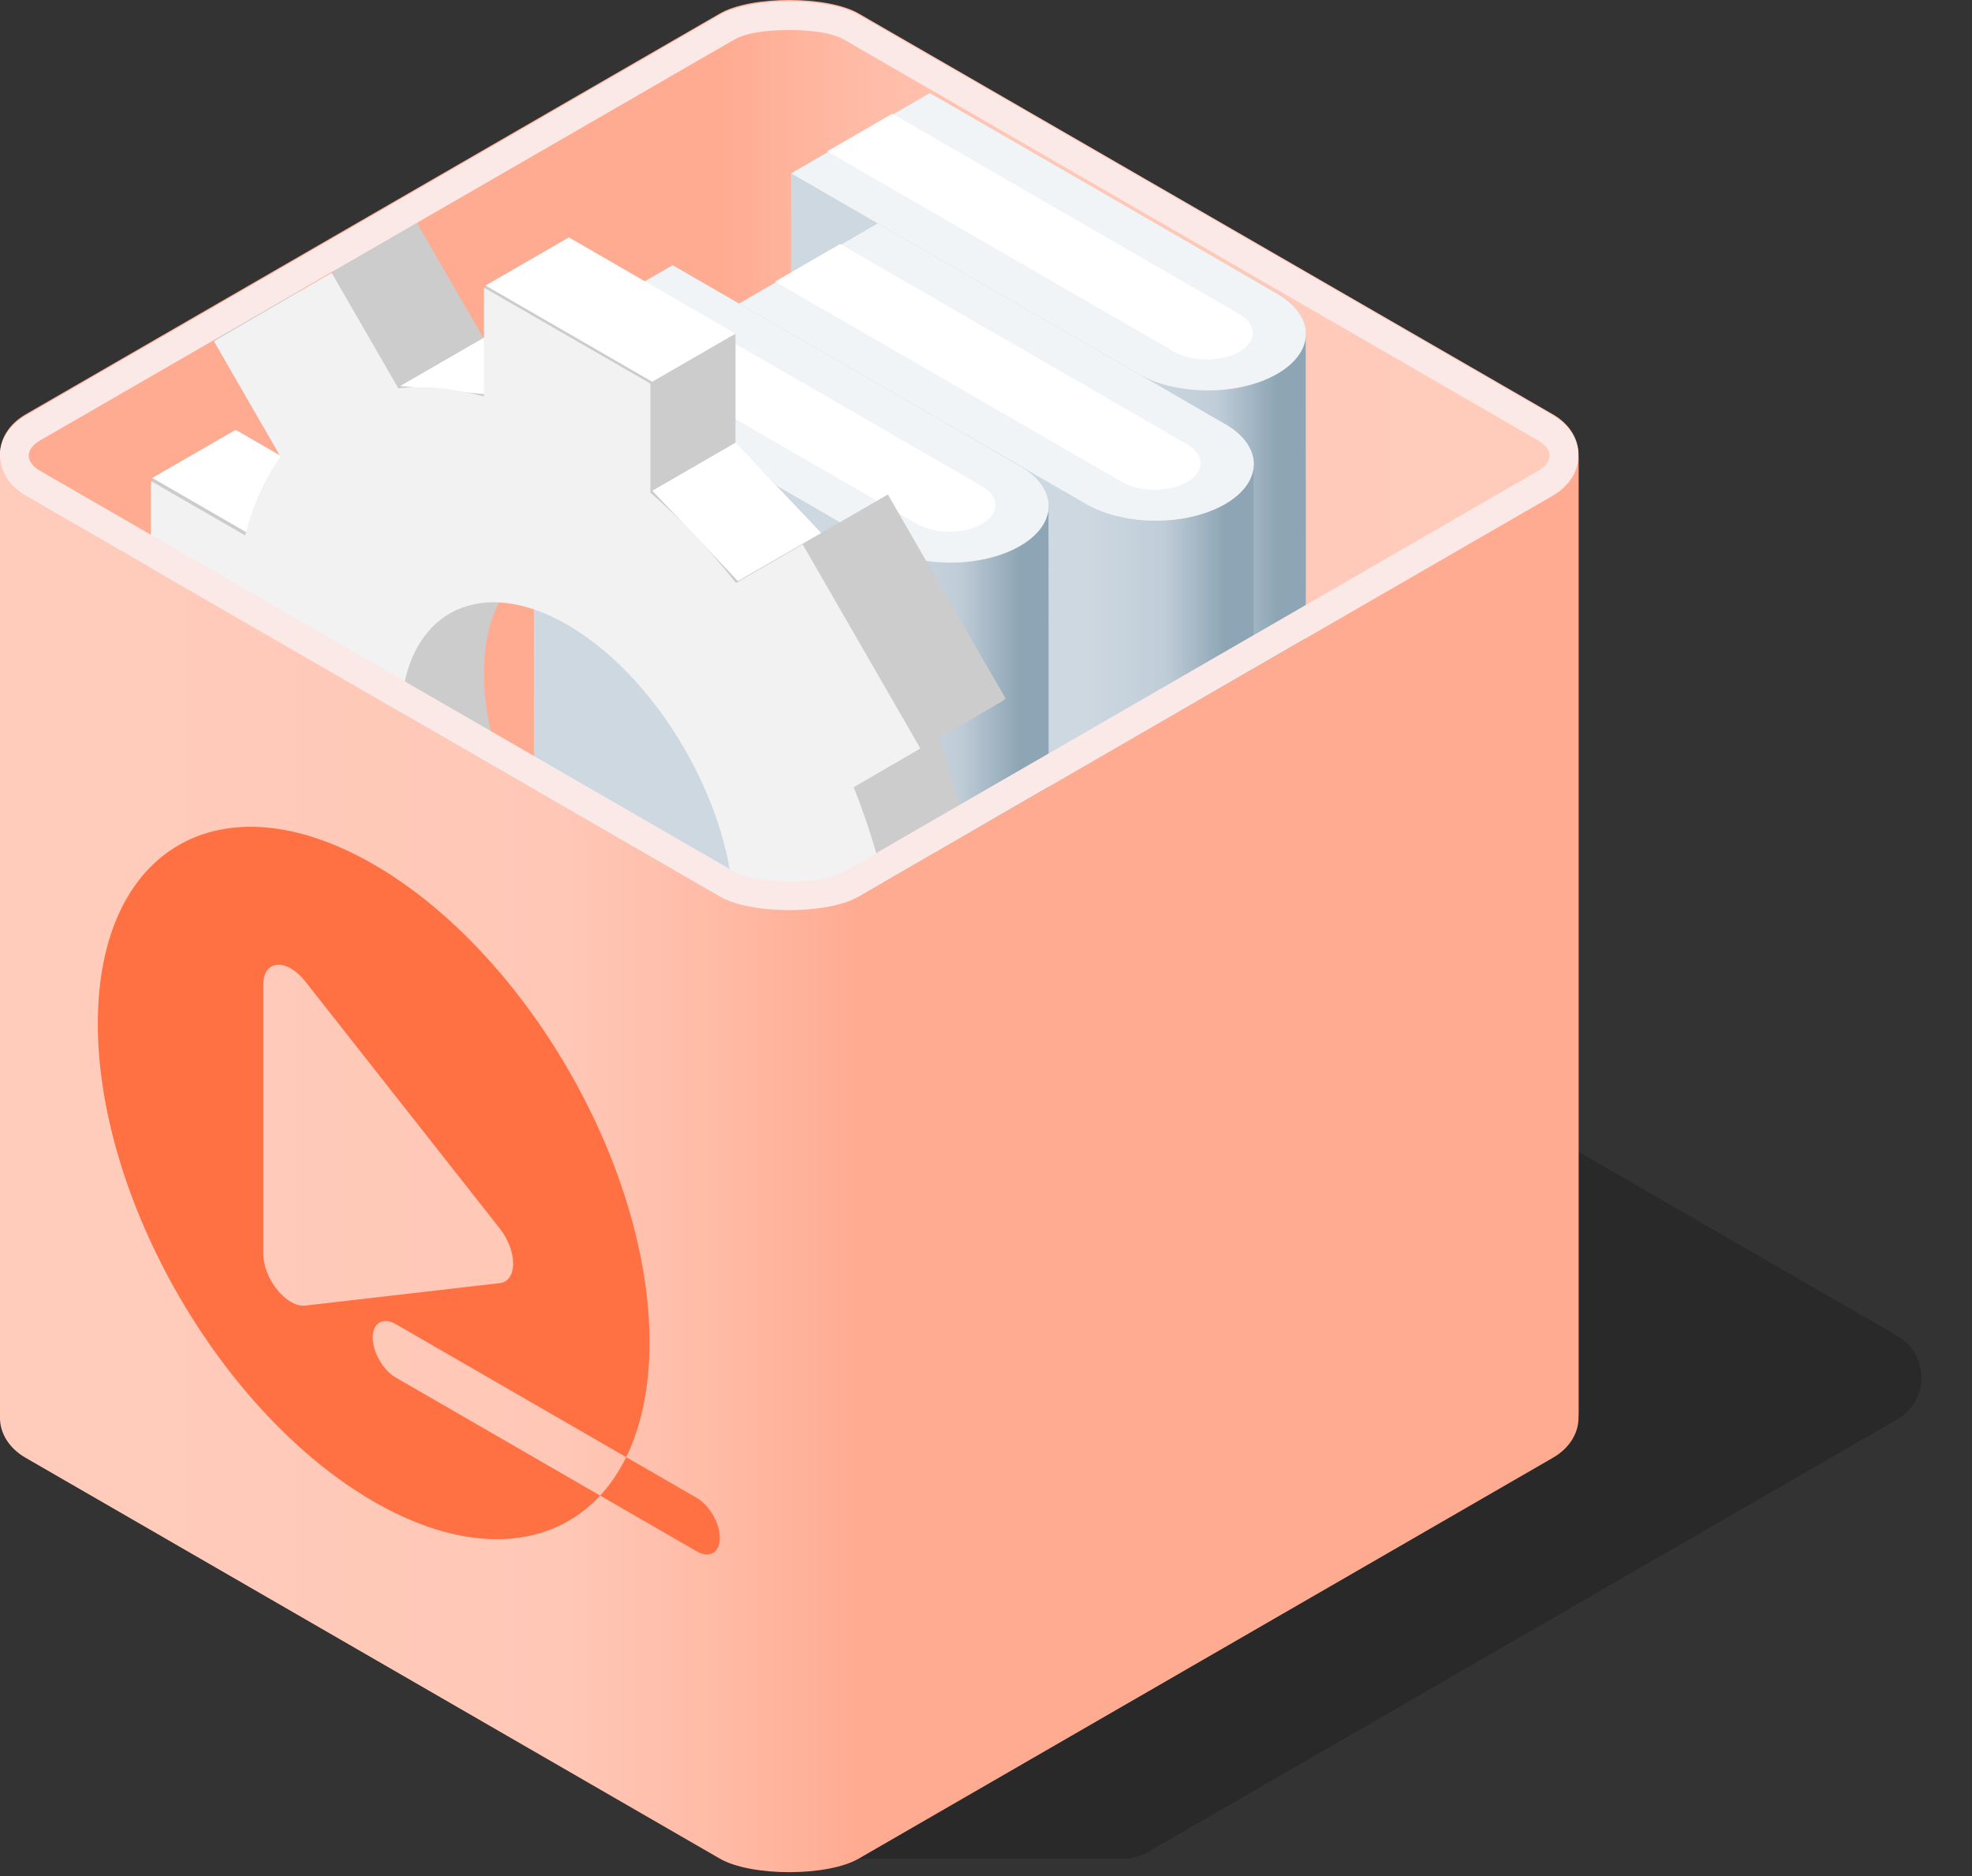 <?xml version="1.0" encoding="UTF-8" standalone="no"?>
<!DOCTYPE svg PUBLIC "-//W3C//DTD SVG 1.1//EN" "http://www.w3.org/Graphics/SVG/1.1/DTD/svg11.dtd">
<svg width="100%" height="100%" viewBox="0 0 205 195" version="1.1" xmlns="http://www.w3.org/2000/svg" xmlns:xlink="http://www.w3.org/1999/xlink" xml:space="preserve" xmlns:serif="http://www.serif.com/" style="fill-rule:evenodd;clip-rule:evenodd;stroke-linejoin:round;stroke-miterlimit:2;">
    <rect x="0" y="0" width="205" height="195" fill="#333333" stroke="none"/>
    <g transform="matrix(1,0,0,1,-913.879,-1777.64)">
        <g id="Package-deep-orange-light" serif:id="Package deep orange light" transform="matrix(1,0,0,1,131.179,1724.06)">
            <g transform="matrix(1,0,0,1,-1040.5,-1365.7)">
                <path d="M1912.47,1612.47C1912.47,1612.47 1934.32,1612.47 1940,1612.47C1940.88,1612.47 1941.74,1612.24 1942.5,1611.8C1950.78,1607.02 2001.16,1577.94 2020.44,1566.8C2021.99,1565.91 2022.94,1564.26 2022.94,1562.47C2022.94,1560.69 2021.99,1559.04 2020.44,1558.14C2008.05,1550.99 1984.64,1537.47 1984.64,1537.47L1984.64,1556.37C1984.64,1565.31 1979.88,1573.56 1972.14,1578.02C1951.48,1589.95 1912.47,1612.47 1912.47,1612.47Z" style="fill-opacity:0.2;"/>
            </g>
            <g transform="matrix(1,0,0,-1,366.782,363.315)">
                <path d="M580.013,162.425L580.014,162.5L580.014,262.5C580.014,264.071 579.126,265.641 577.35,266.667C562.917,275 519.615,300 505.181,308.333C501.936,310.207 493.993,310.207 490.748,308.333C476.314,300 433.013,275 418.579,266.667C416.803,265.641 415.915,264.071 415.915,262.5L415.915,162.5C415.915,164.071 416.803,165.641 418.579,166.667C433.013,175 476.314,200 490.748,208.333C493.993,210.207 501.936,210.207 505.181,208.333C519.615,200 562.917,175 577.35,166.667C579.154,165.625 580.042,164.021 580.013,162.425ZM415.916,162.425L415.915,162.5L415.916,162.425ZM580.012,162.353C580.012,162.353 580.008,162.278 580.008,162.278L580.012,162.353ZM415.921,162.278L415.917,162.353C415.917,162.353 415.921,162.278 415.921,162.278ZM580.004,162.206C580.004,162.206 579.997,162.131 579.997,162.131L580.004,162.206ZM415.932,162.131L415.925,162.206C415.925,162.206 415.932,162.131 415.932,162.131ZM579.991,162.059C579.991,162.059 579.982,161.984 579.982,161.984L579.991,162.059ZM415.948,161.984L415.938,162.059C415.938,162.059 415.948,161.984 415.948,161.984ZM579.973,161.912C579.973,161.912 579.961,161.838 579.961,161.838L579.973,161.912ZM415.968,161.838L415.956,161.912C415.956,161.912 415.968,161.838 415.968,161.838ZM579.949,161.766C579.949,161.766 579.935,161.692 579.935,161.692L579.949,161.766ZM415.994,161.692L415.98,161.766C415.98,161.766 415.994,161.692 415.994,161.692ZM579.921,161.62C579.921,161.62 579.903,161.546 579.903,161.546L579.921,161.62ZM416.026,161.546L416.009,161.62C416.009,161.62 416.026,161.546 416.026,161.546ZM579.887,161.475C579.887,161.475 579.867,161.401 579.867,161.401L579.887,161.475ZM416.062,161.401L416.042,161.475C416.042,161.475 416.062,161.401 416.062,161.401ZM579.848,161.331C579.848,161.331 579.825,161.257 579.825,161.257L579.848,161.331ZM416.104,161.257L416.081,161.331C416.081,161.331 416.104,161.257 416.104,161.257ZM579.804,161.187C579.804,161.187 579.778,161.114 579.778,161.114L579.804,161.187ZM416.151,161.114L416.126,161.187C416.126,161.187 416.151,161.114 416.151,161.114ZM579.754,161.044C579.754,161.044 579.726,160.972 579.726,160.972L579.754,161.044ZM416.203,160.972L416.175,161.044C416.175,161.044 416.203,160.972 416.203,160.972ZM579.7,160.902C579.7,160.902 579.669,160.83 579.669,160.83L579.7,160.902ZM416.26,160.83L416.23,160.902C416.23,160.902 416.26,160.83 416.26,160.83ZM579.64,160.762C579.64,160.762 579.606,160.69 579.606,160.69L579.64,160.762ZM416.323,160.69L416.289,160.762C416.289,160.762 416.323,160.69 416.323,160.69ZM579.575,160.622C579.575,160.622 579.539,160.552 579.539,160.552L579.575,160.622ZM416.391,160.552L416.355,160.622C416.355,160.622 416.391,160.552 416.391,160.552ZM579.504,160.484C579.504,160.484 579.466,160.414 579.466,160.414L579.504,160.484ZM416.464,160.414L416.425,160.484C416.425,160.484 416.464,160.414 416.464,160.414ZM579.429,160.347C579.429,160.347 579.388,160.278 579.388,160.278L579.429,160.347ZM416.542,160.278L416.5,160.347C416.5,160.347 416.542,160.278 416.542,160.278ZM579.348,160.212C579.348,160.212 579.304,160.143 579.304,160.143L579.348,160.212ZM416.625,160.143L416.581,160.212C416.581,160.212 416.625,160.143 416.625,160.143ZM579.262,160.079C579.262,160.079 579.215,160.01 579.215,160.01L579.262,160.079ZM416.714,160.01L416.667,160.079C416.667,160.079 416.714,160.01 416.714,160.01ZM579.171,159.947C579.171,159.947 579.122,159.879 579.122,159.879L579.171,159.947ZM416.808,159.879L416.758,159.947C416.758,159.947 416.808,159.879 416.808,159.879ZM579.075,159.816C579.075,159.816 579.023,159.75 579.023,159.75L579.075,159.816ZM416.907,159.75L416.854,159.816C416.854,159.816 416.907,159.75 416.907,159.75ZM578.974,159.688C578.974,159.688 578.918,159.622 578.918,159.622L578.974,159.688ZM417.011,159.622L416.956,159.688C416.956,159.688 417.011,159.622 417.011,159.622ZM578.867,159.562C578.867,159.562 578.809,159.497 578.809,159.497L578.867,159.562ZM417.121,159.497L417.062,159.562C417.062,159.562 417.121,159.497 417.121,159.497ZM578.755,159.438C578.755,159.438 578.694,159.374 578.694,159.374L578.755,159.438ZM417.236,159.374L417.174,159.438C417.174,159.438 417.236,159.374 417.236,159.374ZM578.638,159.316C578.638,159.316 578.573,159.253 578.573,159.253L578.638,159.316ZM417.356,159.253L417.291,159.316C417.291,159.316 417.356,159.253 417.356,159.253ZM578.516,159.196C578.516,159.196 578.448,159.134 578.448,159.134L578.516,159.196ZM417.481,159.134L417.413,159.196C417.413,159.196 417.481,159.134 417.481,159.134ZM578.388,159.079C578.388,159.079 578.317,159.017 578.317,159.017L578.388,159.079ZM417.612,159.017L417.541,159.079C417.541,159.079 417.612,159.017 417.612,159.017ZM578.256,158.964C578.256,158.964 578.181,158.903 578.181,158.903L578.256,158.964ZM417.749,158.903L417.674,158.964C417.674,158.964 417.749,158.903 417.749,158.903ZM578.118,158.852C578.118,158.852 578.038,158.791 578.038,158.791L578.118,158.852ZM417.891,158.791L417.811,158.852C417.811,158.852 417.891,158.791 417.891,158.791ZM577.975,158.742C577.975,158.742 577.89,158.682 577.89,158.682L577.975,158.742ZM418.039,158.682L417.955,158.742C417.955,158.742 418.039,158.682 418.039,158.682ZM577.826,158.636C577.826,158.636 577.734,158.573 577.734,158.573L577.826,158.636ZM418.195,158.574L418.103,158.636C418.103,158.636 418.195,158.574 418.195,158.574ZM577.673,158.532C577.673,158.532 577.567,158.465 577.567,158.465L577.673,158.532ZM418.362,158.465L418.256,158.532C418.256,158.532 418.362,158.465 418.362,158.465ZM577.514,158.431L577.35,158.333C577.406,158.366 577.461,158.398 577.514,158.431ZM418.579,158.333L418.415,158.431C418.415,158.431 418.579,158.333 418.579,158.333Z" style="fill:url(#_Linear1);"/>
            </g>
            <g transform="matrix(1,0,0,1,431.919,-11.74)">
                <g transform="matrix(1,0,0,1,64.976,-112.486)">
                    <g>
                        <path d="M421.566,279.185C421.558,280.687 420.563,282.188 418.579,283.333C414.604,285.628 408.154,285.633 404.169,283.347L404.169,283.347L368.061,262.5L368.037,195.819L382.47,187.486L418.579,208.333L418.603,208.347C420.579,209.496 421.543,210.985 421.542,212.488L421.566,279.185Z" style="fill:url(#_Linear2);"/>
                    </g>
                    <g transform="matrix(1,0,0,1,-43.301,8.333)">
                        <path d="M461.88,200C465.863,202.3 465.863,206.034 461.88,208.333C457.897,210.633 451.43,210.633 447.446,208.333C447.446,208.333 411.362,187.5 411.362,187.5L425.772,179.153L461.88,200Z" style="fill:rgb(241,244,247);"/>
                    </g>
                    <g transform="matrix(0.938,0,0,0.938,48.132,-87.13)">
                        <path d="M345.056,299.218L352.272,295.051L390.73,317.255C392.722,318.405 392.722,320.272 390.73,321.422C388.739,322.571 385.505,322.571 383.514,321.422L345.056,299.218Z" style="fill:white;"/>
                    </g>
                </g>
                <g transform="matrix(1,0,0,1,59.559,-98.947)">
                    <g>
                        <path d="M421.566,279.185C421.558,280.687 420.563,282.188 418.579,283.333C414.604,285.628 408.154,285.633 404.169,283.347L404.169,283.347L368.061,262.5L368.037,195.819L382.47,187.486L418.579,208.333L418.603,208.347C420.579,209.496 421.543,210.985 421.542,212.488L421.566,279.185Z" style="fill:url(#_Linear3);"/>
                    </g>
                    <g transform="matrix(1,0,0,1,-43.301,8.333)">
                        <path d="M461.88,200C465.863,202.3 465.863,206.034 461.88,208.333C457.897,210.633 451.43,210.633 447.446,208.333C447.446,208.333 411.362,187.5 411.362,187.5L425.772,179.153L461.88,200Z" style="fill:rgb(241,244,247);"/>
                    </g>
                    <g transform="matrix(0.938,0,0,0.938,48.132,-87.13)">
                        <path d="M345.056,299.218L352.272,295.051L390.73,317.255C392.722,318.405 392.722,320.272 390.73,321.422C388.739,322.571 385.505,322.571 383.514,321.422L345.056,299.218Z" style="fill:white;"/>
                    </g>
                </g>
                <g transform="matrix(1,0,0,1,38.235,-94.591)">
                    <g>
                        <path d="M421.566,279.185C421.558,280.687 420.563,282.188 418.579,283.333C414.604,285.628 408.154,285.633 404.169,283.347L404.169,283.347L368.061,262.5L368.037,195.819L382.47,187.486L418.579,208.333L418.603,208.347C420.579,209.496 421.543,210.985 421.542,212.488L421.566,279.185Z" style="fill:url(#_Linear4);"/>
                    </g>
                    <g transform="matrix(1,0,0,1,-43.301,8.333)">
                        <path d="M461.88,200C465.863,202.3 465.863,206.034 461.88,208.333C457.897,210.633 451.43,210.633 447.446,208.333C447.446,208.333 411.362,187.5 411.362,187.5L425.772,179.153L461.88,200Z" style="fill:rgb(241,244,247);"/>
                    </g>
                    <g transform="matrix(0.938,0,0,0.938,48.132,-87.13)">
                        <path d="M345.056,299.218L352.272,295.051L390.73,317.255C392.722,318.405 392.722,320.272 390.73,321.422C388.739,322.571 385.505,322.571 383.514,321.422L345.056,299.218Z" style="fill:white;"/>
                    </g>
                </g>
            </g>
            <g id="g28400" transform="matrix(1,0,0,1,-1929.44,-3061.74)">
                <g id="rect12456" transform="matrix(0.229,0.132,0,0.265,2476.83,2597.48)">
                    <path d="M1285.04,1407.95L1285.04,1450.66C1271.4,1454.21 1258.32,1459.65 1246.18,1466.83L1215.93,1436.58L1162.49,1490.03L1192.72,1520.26C1185.58,1532.41 1180.17,1545.49 1176.65,1559.13L1133.86,1559.13L1133.86,1634.72L1176.57,1634.72C1180.12,1648.36 1185.56,1661.44 1192.74,1673.58L1162.49,1703.83L1215.93,1757.27L1246.17,1727.04C1258.31,1734.18 1271.4,1739.59 1285.04,1743.11L1285.04,1785.9L1360.63,1785.9L1360.63,1743.19C1374.27,1739.64 1387.35,1734.2 1399.49,1727.02L1429.74,1757.27L1483.18,1703.83L1452.95,1673.59C1460.09,1661.45 1465.5,1648.36 1469.02,1634.72L1511.81,1634.72L1511.81,1559.13L1469.1,1559.13C1465.55,1545.49 1460.11,1532.41 1452.93,1520.28L1483.18,1490.03L1429.74,1436.58L1399.5,1466.81C1387.36,1459.67 1374.27,1454.26 1360.63,1450.74L1360.63,1407.95L1285.04,1407.95ZM1322.84,1521.33C1364.3,1521.33 1398.42,1555.46 1398.42,1596.92C1398.42,1638.39 1364.3,1672.52 1322.84,1672.52C1281.37,1672.52 1247.24,1638.39 1247.24,1596.92C1247.24,1555.46 1281.37,1521.33 1322.84,1521.33Z" style="fill:rgb(204,204,204);fill-rule:nonzero;"/>
                </g>
                <g id="g28149">
                    <path id="path28063" d="M2762.62,3145L2771.28,3140L2771.28,3151.3L2762.62,3156.3L2762.62,3145" style="fill:rgb(204,204,204);fill-rule:nonzero;"/>
                    <path id="path28065" d="M2762.62,3156.3L2771.28,3151.3L2762.38,3150.44L2753.72,3155.44L2762.62,3156.3" style="fill:white;fill-rule:nonzero;"/>
                    <path id="path28067" d="M2753.72,3155.44L2762.38,3150.44L2755.45,3138.43L2746.79,3143.43L2753.72,3155.44" style="fill:rgb(204,204,204);fill-rule:nonzero;"/>
                    <path id="path28069" d="M2746.79,3143.43L2755.45,3138.43L2743.2,3145.5L2734.54,3150.5L2746.79,3143.43" style="fill-opacity:0.3;fill-rule:nonzero;"/>
                    <path id="path28071" d="M2734.54,3150.5L2743.2,3145.5L2750.13,3157.5L2741.47,3162.5L2734.54,3150.5" style="fill:rgb(204,204,204);fill-rule:nonzero;"/>
                    <path id="path28073" d="M2741.47,3162.5L2750.13,3157.5L2746.45,3165.66L2737.78,3170.66L2741.47,3162.5" style="fill:rgb(204,204,204);fill-rule:nonzero;"/>
                    <path id="path28077" d="M2727.98,3165L2736.64,3160L2736.64,3180L2727.98,3185L2727.98,3165" style="fill:rgb(204,204,204);fill-rule:nonzero;"/>
                    <path id="path28079" d="M2727.98,3185L2736.64,3180L2746.43,3185.65L2737.77,3190.65L2727.98,3185" style="fill:rgb(204,204,204);fill-rule:nonzero;"/>
                    <path id="path28081" d="M2737.77,3190.65L2746.43,3185.65L2750.13,3198.07L2741.47,3203.07L2737.77,3190.65" style="fill:rgb(204,204,204);fill-rule:nonzero;"/>
                    <path id="path28083" d="M2741.47,3203.07L2750.13,3198.07L2743.2,3202.07L2734.54,3207.07L2741.47,3203.07" style="fill-opacity:0.3;fill-rule:nonzero;"/>
                    <path id="path28085" d="M2734.54,3207.07L2743.2,3202.07L2755.45,3223.28L2746.79,3228.28L2734.54,3207.07" style="fill:rgb(204,204,204);fill-rule:nonzero;"/>
                    <path id="path28087" d="M2746.79,3228.28L2755.45,3223.28L2762.37,3219.28L2753.71,3224.28L2746.79,3228.28" style="fill-opacity:0.3;fill-rule:nonzero;"/>
                    <path id="path28089" d="M2753.71,3224.28L2762.37,3219.28L2771.28,3228.68L2762.62,3233.68L2753.71,3224.28" style="fill:rgb(204,204,204);fill-rule:nonzero;"/>
                    <path id="path28091" d="M2762.62,3233.68L2771.28,3228.68L2771.28,3240L2762.62,3245L2762.62,3233.68" style="fill:rgb(204,204,204);fill-rule:nonzero;"/>
                    <path id="path28093" d="M2762.62,3245L2771.28,3240L2788.6,3250L2779.94,3255L2762.62,3245" style="fill:rgb(204,204,204);fill-rule:nonzero;"/>
                    <path id="path28095" d="M2779.94,3255L2788.6,3250L2788.6,3238.7L2779.94,3243.7L2779.94,3255" style="fill:rgb(204,204,204);fill-rule:nonzero;"/>
                    <path id="path28097" d="M2779.94,3243.7L2788.6,3238.7L2797.51,3239.56L2788.85,3244.56L2779.94,3243.7" style="fill:rgb(204,204,204);fill-rule:nonzero;"/>
                    <path id="path28099" d="M2788.85,3244.56L2797.51,3239.56L2804.44,3251.57L2795.78,3256.57L2788.85,3244.56" style="fill:rgb(204,204,204);fill-rule:nonzero;"/>
                    <path id="path28101" d="M2795.78,3256.57L2804.44,3251.57L2816.68,3244.5L2808.02,3249.5L2795.78,3256.57" style="fill-opacity:0.3;fill-rule:nonzero;"/>
                    <path id="path28103" d="M2808.02,3249.5L2816.68,3244.5L2809.76,3232.5L2801.1,3237.5L2808.02,3249.5" style="fill:rgb(204,204,204);fill-rule:nonzero;"/>
                    <path id="path28105" d="M2801.1,3237.5L2809.76,3232.5L2813.44,3224.34L2804.78,3229.34L2801.1,3237.5" style="fill:rgb(204,204,204);fill-rule:nonzero;"/>
                    <path id="path28107" d="M2804.78,3229.34L2813.44,3224.34L2823.24,3230L2814.58,3235L2804.78,3229.34" style="fill:rgb(204,204,204);fill-rule:nonzero;"/>
                    <path id="path28109" d="M2814.58,3235L2823.24,3230L2823.24,3210L2814.58,3215L2814.58,3235" style="fill:rgb(204,204,204);fill-rule:nonzero;"/>
                    <path id="path28111" d="M2814.58,3215L2823.24,3210L2813.46,3204.35L2804.8,3209.35L2814.58,3215" style="fill:white;fill-rule:nonzero;"/>
                    <path id="path28113" d="M2804.8,3209.35L2813.46,3204.35L2809.75,3191.93L2801.09,3196.93L2804.8,3209.35" style="fill:rgb(204,204,204);fill-rule:nonzero;"/>
                    <path id="path28115" d="M2801.09,3196.93L2809.75,3191.93L2816.68,3187.93L2808.02,3192.93L2801.09,3196.93" style="fill-opacity:0.3;fill-rule:nonzero;"/>
                    <path id="path28117" d="M2808.02,3192.93L2816.68,3187.93L2804.44,3166.72L2795.78,3171.72L2808.02,3192.93" style="fill:rgb(204,204,204);fill-rule:nonzero;"/>
                    <path id="path28119" d="M2795.78,3171.72L2804.44,3166.72L2797.51,3170.72L2788.85,3175.72L2795.78,3171.72" style="fill-opacity:0.3;fill-rule:nonzero;"/>
                    <path id="path28121" d="M2788.85,3175.72L2797.51,3170.72L2788.6,3161.32L2779.94,3166.32L2788.85,3175.72" style="fill:white;fill-rule:nonzero;"/>
                    <path id="path28123" d="M2779.94,3166.32L2788.6,3161.32L2788.6,3150L2779.94,3155L2779.94,3166.32" style="fill:rgb(204,204,204);fill-rule:nonzero;"/>
                    <path id="path28125" d="M2779.94,3155L2788.6,3150L2771.28,3140L2762.62,3145L2779.94,3155" style="fill:white;fill-rule:nonzero;"/>
                    <path id="path28127" d="M2762.62,3145L2771.28,3140L2762.62,3145" style="fill-opacity:0.3;fill-rule:nonzero;"/>
                    <path id="path28145" d="M2771.28,3180L2779.94,3175L2771.28,3180" style="fill-opacity:0.3;fill-rule:nonzero;"/>
                    <path id="path28147" d="M2771.28,3180L2779.94,3175L2771.28,3180" style="fill-opacity:0.3;fill-rule:nonzero;"/>
                    <path id="path28075" d="M2737.78,3170.66L2746.45,3165.66L2736.64,3160L2727.98,3165L2737.78,3170.66" style="fill:white;fill-rule:nonzero;"/>
                </g>
                <g id="path20286" transform="matrix(0.229,0.132,0,0.265,2468.17,2602.48)">
                    <path d="M1285.04,1407.95L1285.04,1450.66C1271.4,1454.21 1258.32,1459.65 1246.18,1466.83L1215.93,1436.58L1162.49,1490.03L1192.72,1520.26C1185.58,1532.41 1180.17,1545.49 1176.65,1559.13L1133.86,1559.13L1133.86,1634.72L1176.57,1634.72C1180.12,1648.36 1185.56,1661.44 1192.74,1673.58L1162.49,1703.83L1215.93,1757.27L1246.17,1727.04C1258.31,1734.18 1271.4,1739.59 1285.04,1743.11L1285.04,1785.9L1360.63,1785.9L1360.63,1743.19C1374.27,1739.64 1387.35,1734.2 1399.49,1727.02L1429.74,1757.27L1483.18,1703.83L1452.95,1673.59C1460.09,1661.45 1465.5,1648.36 1469.02,1634.72L1511.81,1634.72L1511.81,1559.13L1469.1,1559.13C1465.55,1545.49 1460.11,1532.41 1452.93,1520.28L1483.18,1490.03L1429.74,1436.58L1399.5,1466.81C1387.36,1459.67 1374.27,1454.26 1360.63,1450.74L1360.63,1407.95L1285.04,1407.95ZM1322.84,1521.33C1364.3,1521.33 1398.42,1555.46 1398.42,1596.92C1398.42,1638.39 1364.3,1672.52 1322.84,1672.52C1281.37,1672.52 1247.24,1638.39 1247.24,1596.92C1247.24,1555.46 1281.37,1521.33 1322.84,1521.33Z" style="fill:rgb(242,242,242);fill-rule:nonzero;"/>
                </g>
            </g>
            <g transform="matrix(0.866,0.5,-0.866,0.5,670.302,-436.321)">
                <path d="M599.519,383.333C599.519,379.586 604.105,375 607.852,375L691.186,375C695.287,375 699.519,379.232 699.519,383.333L699.519,466.667C699.519,470.414 694.933,475 691.186,475L607.852,475C603.751,475 599.519,470.768 599.519,466.667L599.519,383.333ZM602.983,385.065C602.983,383.586 604.006,382.036 605.281,380.762C606.555,379.487 608.105,378.464 609.584,378.464L692.918,378.464C693.728,378.464 694.538,378.74 695.158,379.361C695.779,379.981 696.055,380.791 696.055,381.601L696.055,464.935C696.055,466.414 695.032,467.964 693.758,469.238C692.483,470.513 690.933,471.536 689.454,471.536L606.12,471.536C605.31,471.536 604.5,471.26 603.88,470.639C603.259,470.019 602.983,469.209 602.983,468.399L602.983,385.065Z" style="fill:rgb(251,233,231);"/>
            </g>
            <g transform="matrix(1,0,0,1,366.782,-61.562)">
                <path d="M580.013,162.425L580.014,162.5L580.014,262.5C580.014,264.071 579.126,265.641 577.35,266.667C562.917,275 519.615,300 505.181,308.333C501.936,310.207 493.993,310.207 490.748,308.333C476.314,300 433.013,275 418.579,266.667C416.803,265.641 415.915,264.071 415.915,262.5L415.915,162.5C415.915,164.071 416.803,165.641 418.579,166.667C433.013,175 476.314,200 490.748,208.333C493.993,210.207 501.936,210.207 505.181,208.333C519.615,200 562.917,175 577.35,166.667C579.154,165.625 580.042,164.021 580.013,162.425ZM415.916,162.425L415.915,162.5L415.916,162.425ZM580.012,162.353C580.012,162.353 580.008,162.278 580.008,162.278L580.012,162.353ZM415.921,162.278L415.917,162.353C415.917,162.353 415.921,162.278 415.921,162.278ZM580.004,162.206C580.004,162.206 579.997,162.131 579.997,162.131L580.004,162.206ZM415.932,162.131L415.925,162.206C415.925,162.206 415.932,162.131 415.932,162.131ZM579.991,162.059C579.991,162.059 579.982,161.984 579.982,161.984L579.991,162.059ZM415.948,161.984L415.938,162.059C415.938,162.059 415.948,161.984 415.948,161.984ZM579.973,161.912C579.973,161.912 579.961,161.838 579.961,161.838L579.973,161.912ZM415.968,161.838L415.956,161.912C415.956,161.912 415.968,161.838 415.968,161.838ZM579.949,161.766C579.949,161.766 579.935,161.692 579.935,161.692L579.949,161.766ZM415.994,161.692L415.98,161.766C415.98,161.766 415.994,161.692 415.994,161.692ZM579.921,161.62C579.921,161.62 579.903,161.546 579.903,161.546L579.921,161.62ZM416.026,161.546L416.009,161.62C416.009,161.62 416.026,161.546 416.026,161.546ZM579.887,161.475C579.887,161.475 579.867,161.401 579.867,161.401L579.887,161.475ZM416.062,161.401L416.042,161.475C416.042,161.475 416.062,161.401 416.062,161.401ZM579.848,161.331C579.848,161.331 579.825,161.257 579.825,161.257L579.848,161.331ZM416.104,161.257L416.081,161.331C416.081,161.331 416.104,161.257 416.104,161.257ZM579.804,161.187C579.804,161.187 579.778,161.114 579.778,161.114L579.804,161.187ZM416.151,161.114L416.126,161.187C416.126,161.187 416.151,161.114 416.151,161.114ZM579.754,161.044C579.754,161.044 579.726,160.972 579.726,160.972L579.754,161.044ZM416.203,160.972L416.175,161.044C416.175,161.044 416.203,160.972 416.203,160.972ZM579.7,160.902C579.7,160.902 579.669,160.83 579.669,160.83L579.7,160.902ZM416.26,160.83L416.23,160.902C416.23,160.902 416.26,160.83 416.26,160.83ZM579.64,160.762C579.64,160.762 579.606,160.69 579.606,160.69L579.64,160.762ZM416.323,160.69L416.289,160.762C416.289,160.762 416.323,160.69 416.323,160.69ZM579.575,160.622C579.575,160.622 579.539,160.552 579.539,160.552L579.575,160.622ZM416.391,160.552L416.355,160.622C416.355,160.622 416.391,160.552 416.391,160.552ZM579.504,160.484C579.504,160.484 579.466,160.414 579.466,160.414L579.504,160.484ZM416.464,160.414L416.425,160.484C416.425,160.484 416.464,160.414 416.464,160.414ZM579.429,160.347C579.429,160.347 579.388,160.278 579.388,160.278L579.429,160.347ZM416.542,160.278L416.5,160.347C416.5,160.347 416.542,160.278 416.542,160.278ZM579.348,160.212C579.348,160.212 579.304,160.143 579.304,160.143L579.348,160.212ZM416.625,160.143L416.581,160.212C416.581,160.212 416.625,160.143 416.625,160.143ZM579.262,160.079C579.262,160.079 579.215,160.01 579.215,160.01L579.262,160.079ZM416.714,160.01L416.667,160.079C416.667,160.079 416.714,160.01 416.714,160.01ZM579.171,159.947C579.171,159.947 579.122,159.879 579.122,159.879L579.171,159.947ZM416.808,159.879L416.758,159.947C416.758,159.947 416.808,159.879 416.808,159.879ZM579.075,159.816C579.075,159.816 579.023,159.75 579.023,159.75L579.075,159.816ZM416.907,159.75L416.854,159.816C416.854,159.816 416.907,159.75 416.907,159.75ZM578.974,159.688C578.974,159.688 578.918,159.622 578.918,159.622L578.974,159.688ZM417.011,159.622L416.956,159.688C416.956,159.688 417.011,159.622 417.011,159.622ZM578.867,159.562C578.867,159.562 578.809,159.497 578.809,159.497L578.867,159.562ZM417.121,159.497L417.062,159.562C417.062,159.562 417.121,159.497 417.121,159.497ZM578.755,159.438C578.755,159.438 578.694,159.374 578.694,159.374L578.755,159.438ZM417.236,159.374L417.174,159.438C417.174,159.438 417.236,159.374 417.236,159.374ZM578.638,159.316C578.638,159.316 578.573,159.253 578.573,159.253L578.638,159.316ZM417.356,159.253L417.291,159.316C417.291,159.316 417.356,159.253 417.356,159.253ZM578.516,159.196C578.516,159.196 578.448,159.134 578.448,159.134L578.516,159.196ZM417.481,159.134L417.413,159.196C417.413,159.196 417.481,159.134 417.481,159.134ZM578.388,159.079C578.388,159.079 578.317,159.017 578.317,159.017L578.388,159.079ZM417.612,159.017L417.541,159.079C417.541,159.079 417.612,159.017 417.612,159.017ZM578.256,158.964C578.256,158.964 578.181,158.903 578.181,158.903L578.256,158.964ZM417.749,158.903L417.674,158.964C417.674,158.964 417.749,158.903 417.749,158.903ZM578.118,158.852C578.118,158.852 578.038,158.791 578.038,158.791L578.118,158.852ZM417.891,158.791L417.811,158.852C417.811,158.852 417.891,158.791 417.891,158.791ZM577.975,158.742C577.975,158.742 577.89,158.682 577.89,158.682L577.975,158.742ZM418.039,158.682L417.955,158.742C417.955,158.742 418.039,158.682 418.039,158.682ZM577.826,158.636C577.826,158.636 577.734,158.573 577.734,158.573L577.826,158.636ZM418.195,158.574L418.103,158.636C418.103,158.636 418.195,158.574 418.195,158.574ZM577.673,158.532C577.673,158.532 577.567,158.465 577.567,158.465L577.673,158.532ZM418.362,158.465L418.256,158.532C418.256,158.532 418.362,158.465 418.362,158.465ZM577.514,158.431L577.35,158.333C577.406,158.366 577.461,158.398 577.514,158.431ZM418.579,158.333L418.415,158.431C418.415,158.431 418.579,158.333 418.579,158.333Z" style="fill:url(#_Linear5);"/>
            </g>
            <g transform="matrix(1,0,0,1,734.843,25.938)">
                <path d="M86.702,117.493C102.529,126.631 115.378,148.887 115.378,167.162C115.378,185.437 102.529,192.856 86.702,183.718C70.875,174.58 58.026,152.325 58.026,134.05C58.026,115.774 70.875,108.356 86.702,117.493ZM89.008,170.833C87.68,170.067 86.603,168.2 86.603,166.667C86.603,165.134 87.68,164.511 89.008,165.278L120.281,183.333C121.609,184.1 122.687,185.967 122.687,187.5C122.687,189.033 121.609,189.656 120.281,188.889C120.281,188.889 89.008,170.833 89.008,170.833ZM99.809,155.334C100.673,156.431 101.202,157.814 101.202,158.977C101.202,160.14 100.673,160.913 99.809,161.013C94.439,161.633 85.063,162.715 79.574,163.349C78.689,163.451 77.585,162.831 76.686,161.724C75.787,160.617 75.231,159.195 75.231,158.002L75.231,129.964C75.231,128.771 75.787,127.991 76.686,127.923C77.585,127.854 78.689,128.507 79.574,129.632C85.063,136.603 94.439,148.513 99.809,155.334Z" style="fill:rgb(255,112,67);"/>
            </g>
        </g>
    </g>
    <defs>
        <linearGradient id="_Linear1" x1="0" y1="0" x2="1" y2="0" gradientUnits="userSpaceOnUse" gradientTransform="matrix(-86.603,5.68434e-14,-5.68434e-13,-106.878,577.35,245.077)"><stop offset="0" style="stop-color:rgb(255,204,188);stop-opacity:1"/><stop offset="0.65" style="stop-color:rgb(255,199,182);stop-opacity:1"/><stop offset="0.84" style="stop-color:rgb(255,186,165);stop-opacity:1"/><stop offset="1" style="stop-color:rgb(255,171,145);stop-opacity:1"/></linearGradient>
        <linearGradient id="_Linear2" x1="0" y1="0" x2="1" y2="0" gradientUnits="userSpaceOnUse" gradientTransform="matrix(14.434,-5.68434e-14,3.97904e-13,66.113,404.145,241.667)"><stop offset="0" style="stop-color:rgb(205,216,225);stop-opacity:1"/><stop offset="0.56" style="stop-color:rgb(192,205,216);stop-opacity:1"/><stop offset="1" style="stop-color:rgb(141,165,180);stop-opacity:1"/></linearGradient>
        <linearGradient id="_Linear3" x1="0" y1="0" x2="1" y2="0" gradientUnits="userSpaceOnUse" gradientTransform="matrix(14.434,-5.68434e-14,3.97904e-13,66.113,404.145,241.667)"><stop offset="0" style="stop-color:rgb(205,216,225);stop-opacity:1"/><stop offset="0.56" style="stop-color:rgb(192,205,216);stop-opacity:1"/><stop offset="1" style="stop-color:rgb(141,165,180);stop-opacity:1"/></linearGradient>
        <linearGradient id="_Linear4" x1="0" y1="0" x2="1" y2="0" gradientUnits="userSpaceOnUse" gradientTransform="matrix(14.434,-5.68434e-14,3.97904e-13,66.113,404.145,241.667)"><stop offset="0" style="stop-color:rgb(205,216,225);stop-opacity:1"/><stop offset="0.56" style="stop-color:rgb(192,205,216);stop-opacity:1"/><stop offset="1" style="stop-color:rgb(141,165,180);stop-opacity:1"/></linearGradient>
        <linearGradient id="_Linear5" x1="0" y1="0" x2="1" y2="0" gradientUnits="userSpaceOnUse" gradientTransform="matrix(86.603,0,0,106.878,418.579,246.298)"><stop offset="0" style="stop-color:rgb(255,204,188);stop-opacity:1"/><stop offset="0.65" style="stop-color:rgb(255,199,182);stop-opacity:1"/><stop offset="0.84" style="stop-color:rgb(255,186,165);stop-opacity:1"/><stop offset="1" style="stop-color:rgb(255,171,145);stop-opacity:1"/></linearGradient>
    </defs>
</svg>
